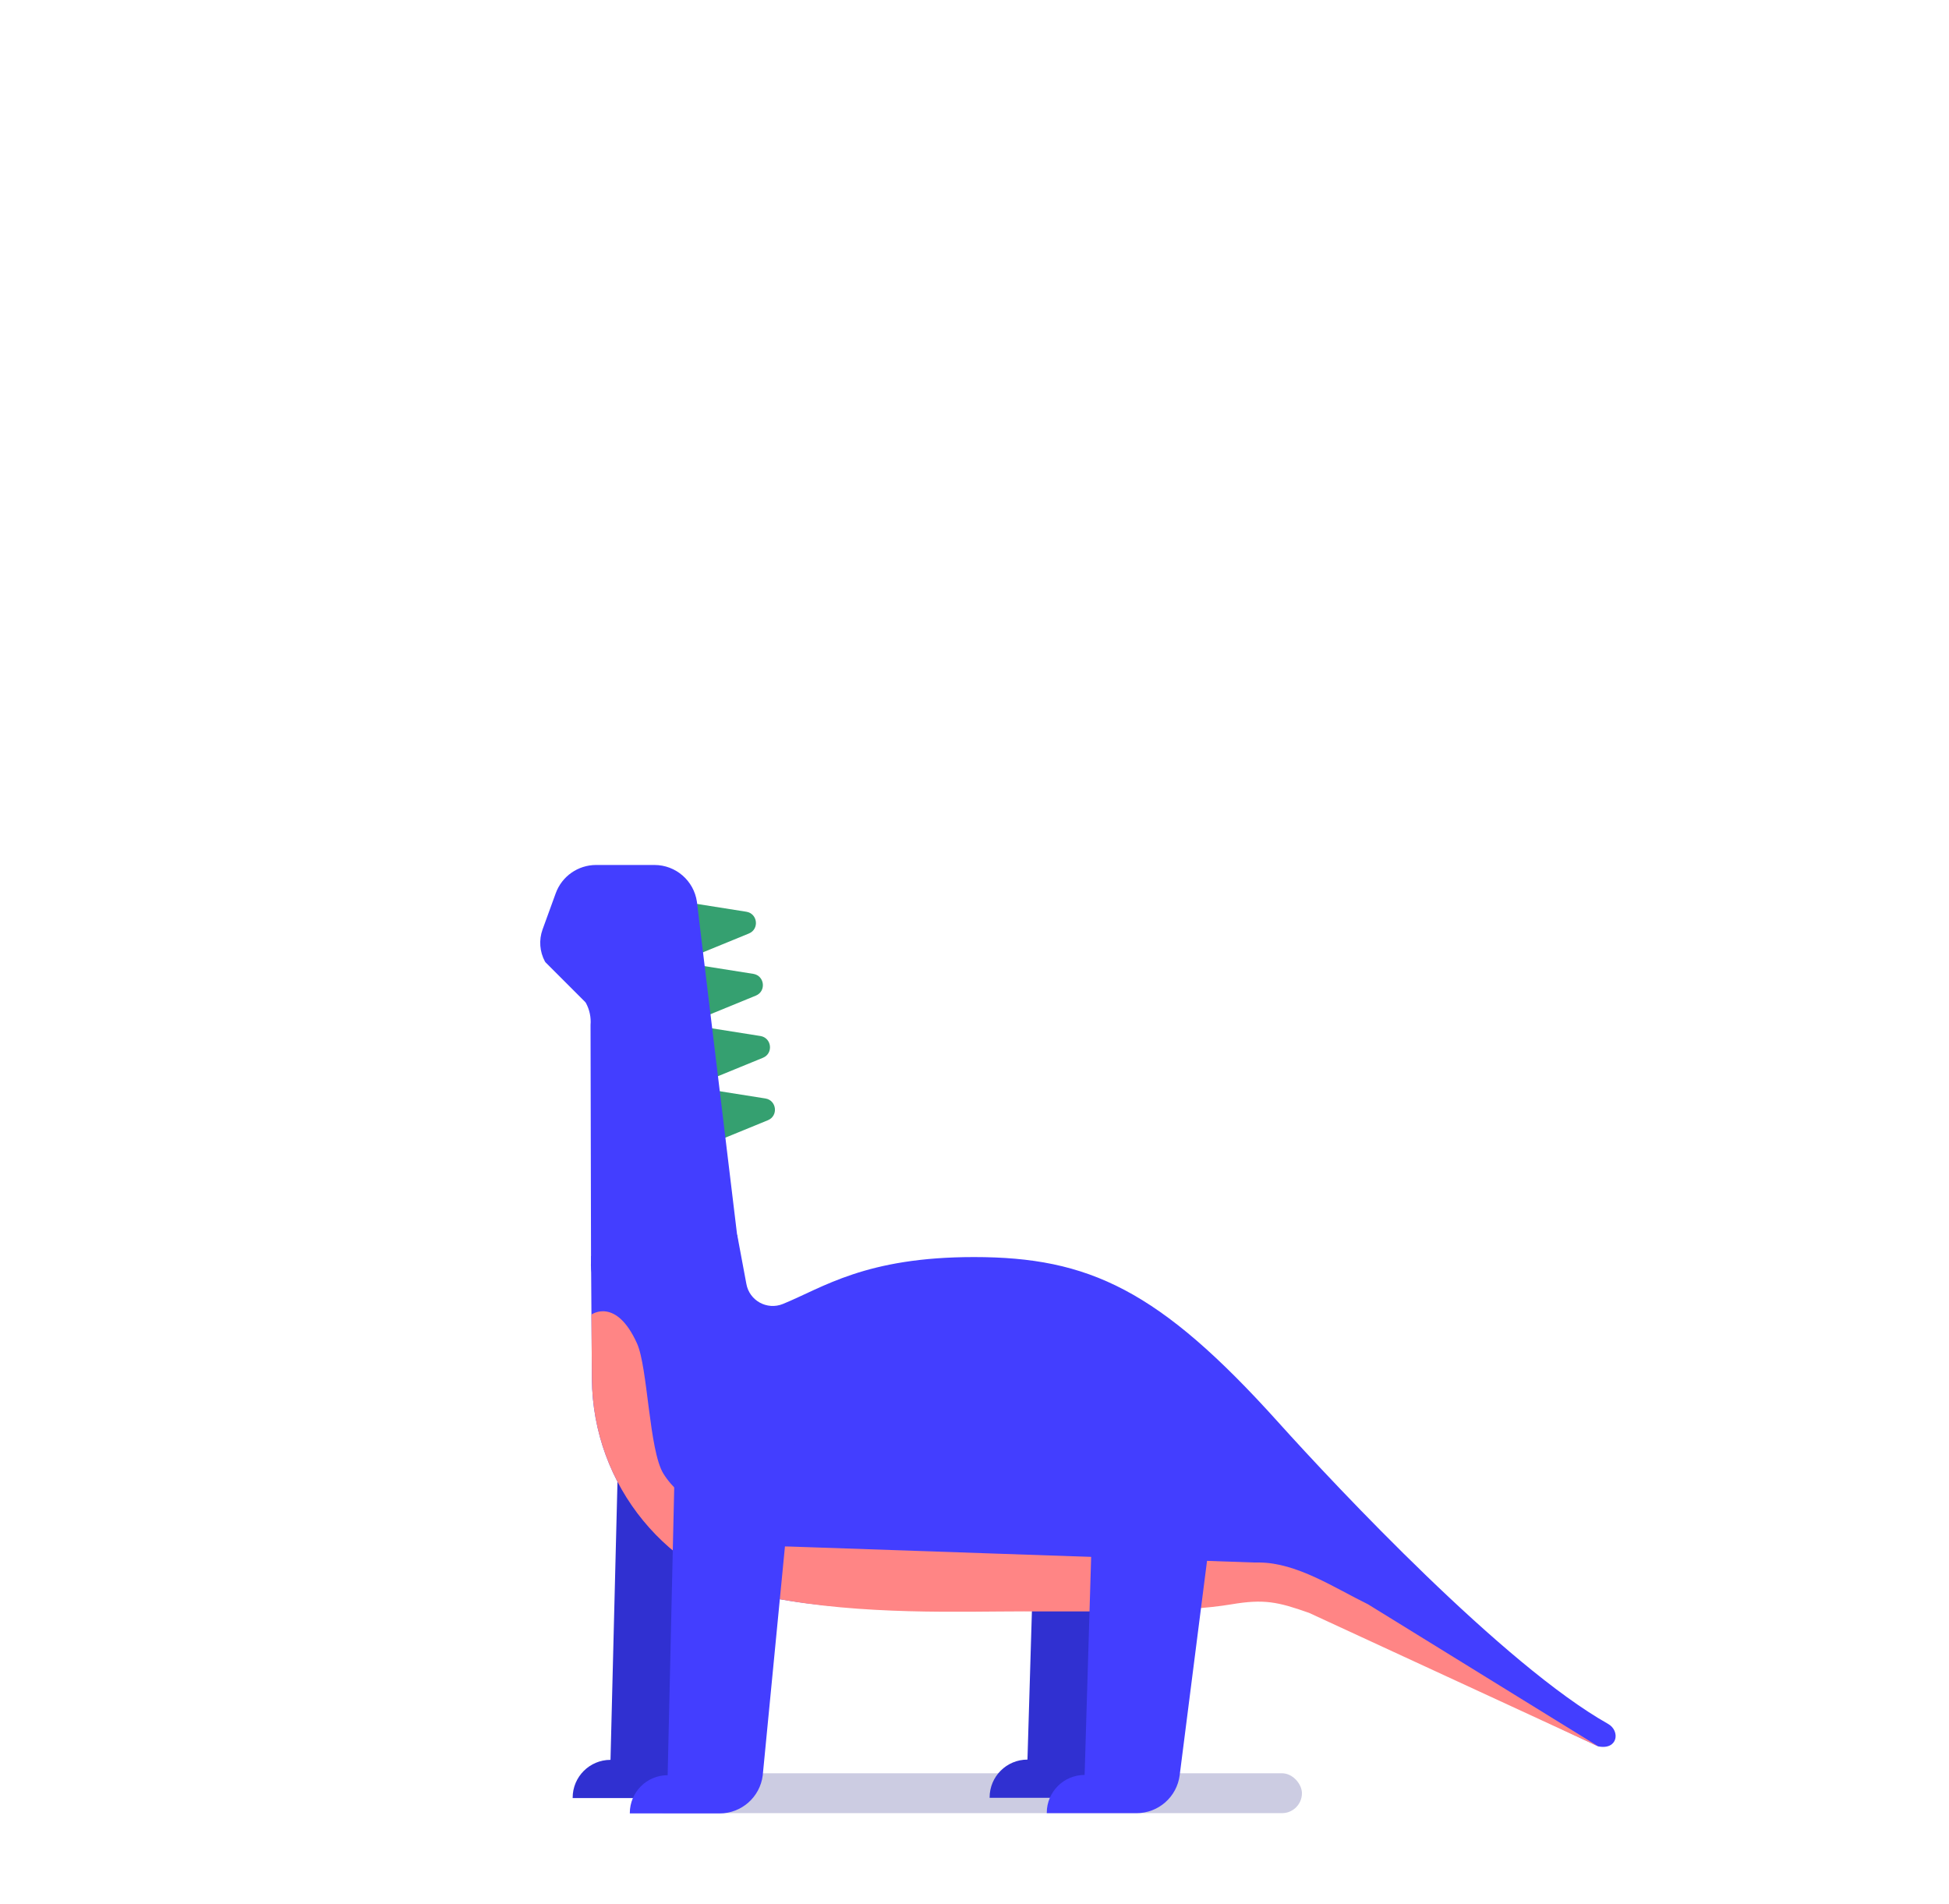 <?xml version="1.0" encoding="UTF-8"?>
<svg id="dino_const" xmlns="http://www.w3.org/2000/svg" width="515.58" height="503.64" xmlns:xlink="http://www.w3.org/1999/xlink" viewBox="0 0 515.58 503.64">
  <defs>
    <style>
      .cls-1 {
        fill: none;
      }

      .cls-2 {
        clip-path: url(#clippath);
      }

      .cls-3 {
        fill: #ff8585;
      }

      .cls-4 {
        fill: #3030d1;
      }

      .cls-5 {
        fill: #433eff;
      }

      .cls-6 {
        fill: #35a070;
      }

      .cls-7 {
        fill: #00006f;
        opacity: .2;
      }
    </style>
    <clipPath id="clippath">
      <path class="cls-1" d="M196.44,326.59l3.48,20.33c.77,4.48,5.48,7.08,9.69,5.36,10.66-4.35,28.46-15.43,55.34-14.57,30.4,.97,41.7,3.48,73.14,38.41,29.44,32.72,39.28,61.19,86.24,79.85,3.04,1.21,1.7,5.95-1.58,5.95l-76.44-35.3c-8.29-2.93-11.92-3.72-20.59-2.26-12.86,2.17-33.8,1.86-54.91,1.86-16.38,0-42.65,1.06-66.51-3.59-27.65-5.39-47.52-29.76-47.72-57.92l-.23-32.45"/>
    </clipPath>
  </defs>
  <g id="Shadow">
    <rect class="cls-7" x="170.62" y="469.04" width="173.79" height="10.55" rx="5.28" ry="5.28"/>
  </g>
  <g id="Neck">
    <g id="Mane">
      <path class="cls-6" d="M183.03,238.88l14.4,2.28c3.01,.48,3.49,4.61,.67,5.76l-13.26,5.43-1.81-13.48Z"/>
      <path class="cls-6" d="M184.87,255.31l14.4,2.28c3.01,.48,3.49,4.61,.67,5.76l-13.26,5.43-1.81-13.48Z"/>
      <path class="cls-6" d="M186.75,271.75l14.4,2.28c3.01,.48,3.49,4.61,.67,5.76l-13.26,5.43-1.81-13.48Z"/>
      <path class="cls-6" d="M188.06,288.27l14.4,2.28c3.01,.48,3.49,4.61,.67,5.76l-13.26,5.43-1.81-13.48Z"/>
    </g>
    <path class="cls-5" d="M196.39,338.2l-12.03-99.67c-.81-5.59-5.6-9.74-11.24-9.74h-15.43c-4.78,0-9.05,2.99-10.68,7.48l-3.48,9.57c-1.01,2.79-.78,5.88,.63,8.49,.05,.09,.11,.17,.18,.24l10.48,10.48c.07,.07,.14,.16,.18,.25,.96,1.78,1.39,3.79,1.22,5.81l.13,62.44c-.5,6.05,3.96,10.97,10.02,10.97l21.18-.93c6.32,0,9.73,.86,8.83-5.4Z"/>
  </g>
  <g id="Body">
    <g id="Back_legs" data-name="Back legs">
      <path class="cls-4" d="M163.61,381.39l-2.11,84.1h0c-5.53,0-10.01,4.48-10.01,10.01v.1h23.75c5.79,0,10.68-4.3,11.41-10.05l8.99-84.17h-32.03Z"/>
      <path class="cls-4" d="M273.91,395.03l-2.11,70.39h0c-5.53,0-10.01,4.48-10.01,10.01v.1h23.75c5.79,0,10.68-4.3,11.41-10.05l8.99-70.45h-32.03Z"/>
    </g>
    <g id="Body-2" data-name="Body">
      <path class="cls-5" d="M195.01,326.59l2.42,12.95c.77,4.48,5.48,7.08,9.69,5.36,10.66-4.35,21.79-12.4,50.53-12.4,30.41,0,48.99,8.68,80.43,43.62,15.8,17.56,59.81,64.36,87.3,79.85,3.3,1.86,2.62,7.01-2.63,5.95l-84.33-39.96s-33.6,3.2-67.61,3.2c-16.38,0-42.65,2.11-66.51-2.54-27.65-5.39-47.52-29.76-47.72-57.92l-.23-32.45"/>
    </g>
    <g id="Belly">
      <g class="cls-2">
        <path class="cls-3" d="M156.46,347.71s6.5-4.69,12.06,7.65c2.85,6.32,3.18,28.28,6.97,34.42,4.62,7.48,14.77,12.08,18.91,14.89,4.29,2.92,9.39,4.4,14.57,4.4l122.78,4.22c.47,0,.93,0,1.4,0,9.97,.09,19.79,6.67,28.75,11.06l60.87,37.56-6.44,12.12-170.73-32.96-92.61-7.31-7.96-61.35,11.45-24.71Z"/>
      </g>
    </g>
    <g id="Legs">
      <path class="cls-5" d="M178.73,377.01l-2.11,92.54h0c-5.53,0-10.01,4.48-10.01,10.01v.1h23.75c5.79,0,10.68-4.3,11.41-10.05l8.99-92.61h-32.03Z"/>
      <path class="cls-5" d="M289.03,399.09l-2.11,70.39h0c-5.53,0-10.01,4.48-10.01,10.01v.1h23.75c5.79,0,10.68-4.3,11.41-10.05l8.99-70.45h-32.03Z"/>
    </g>
  </g>
</svg>